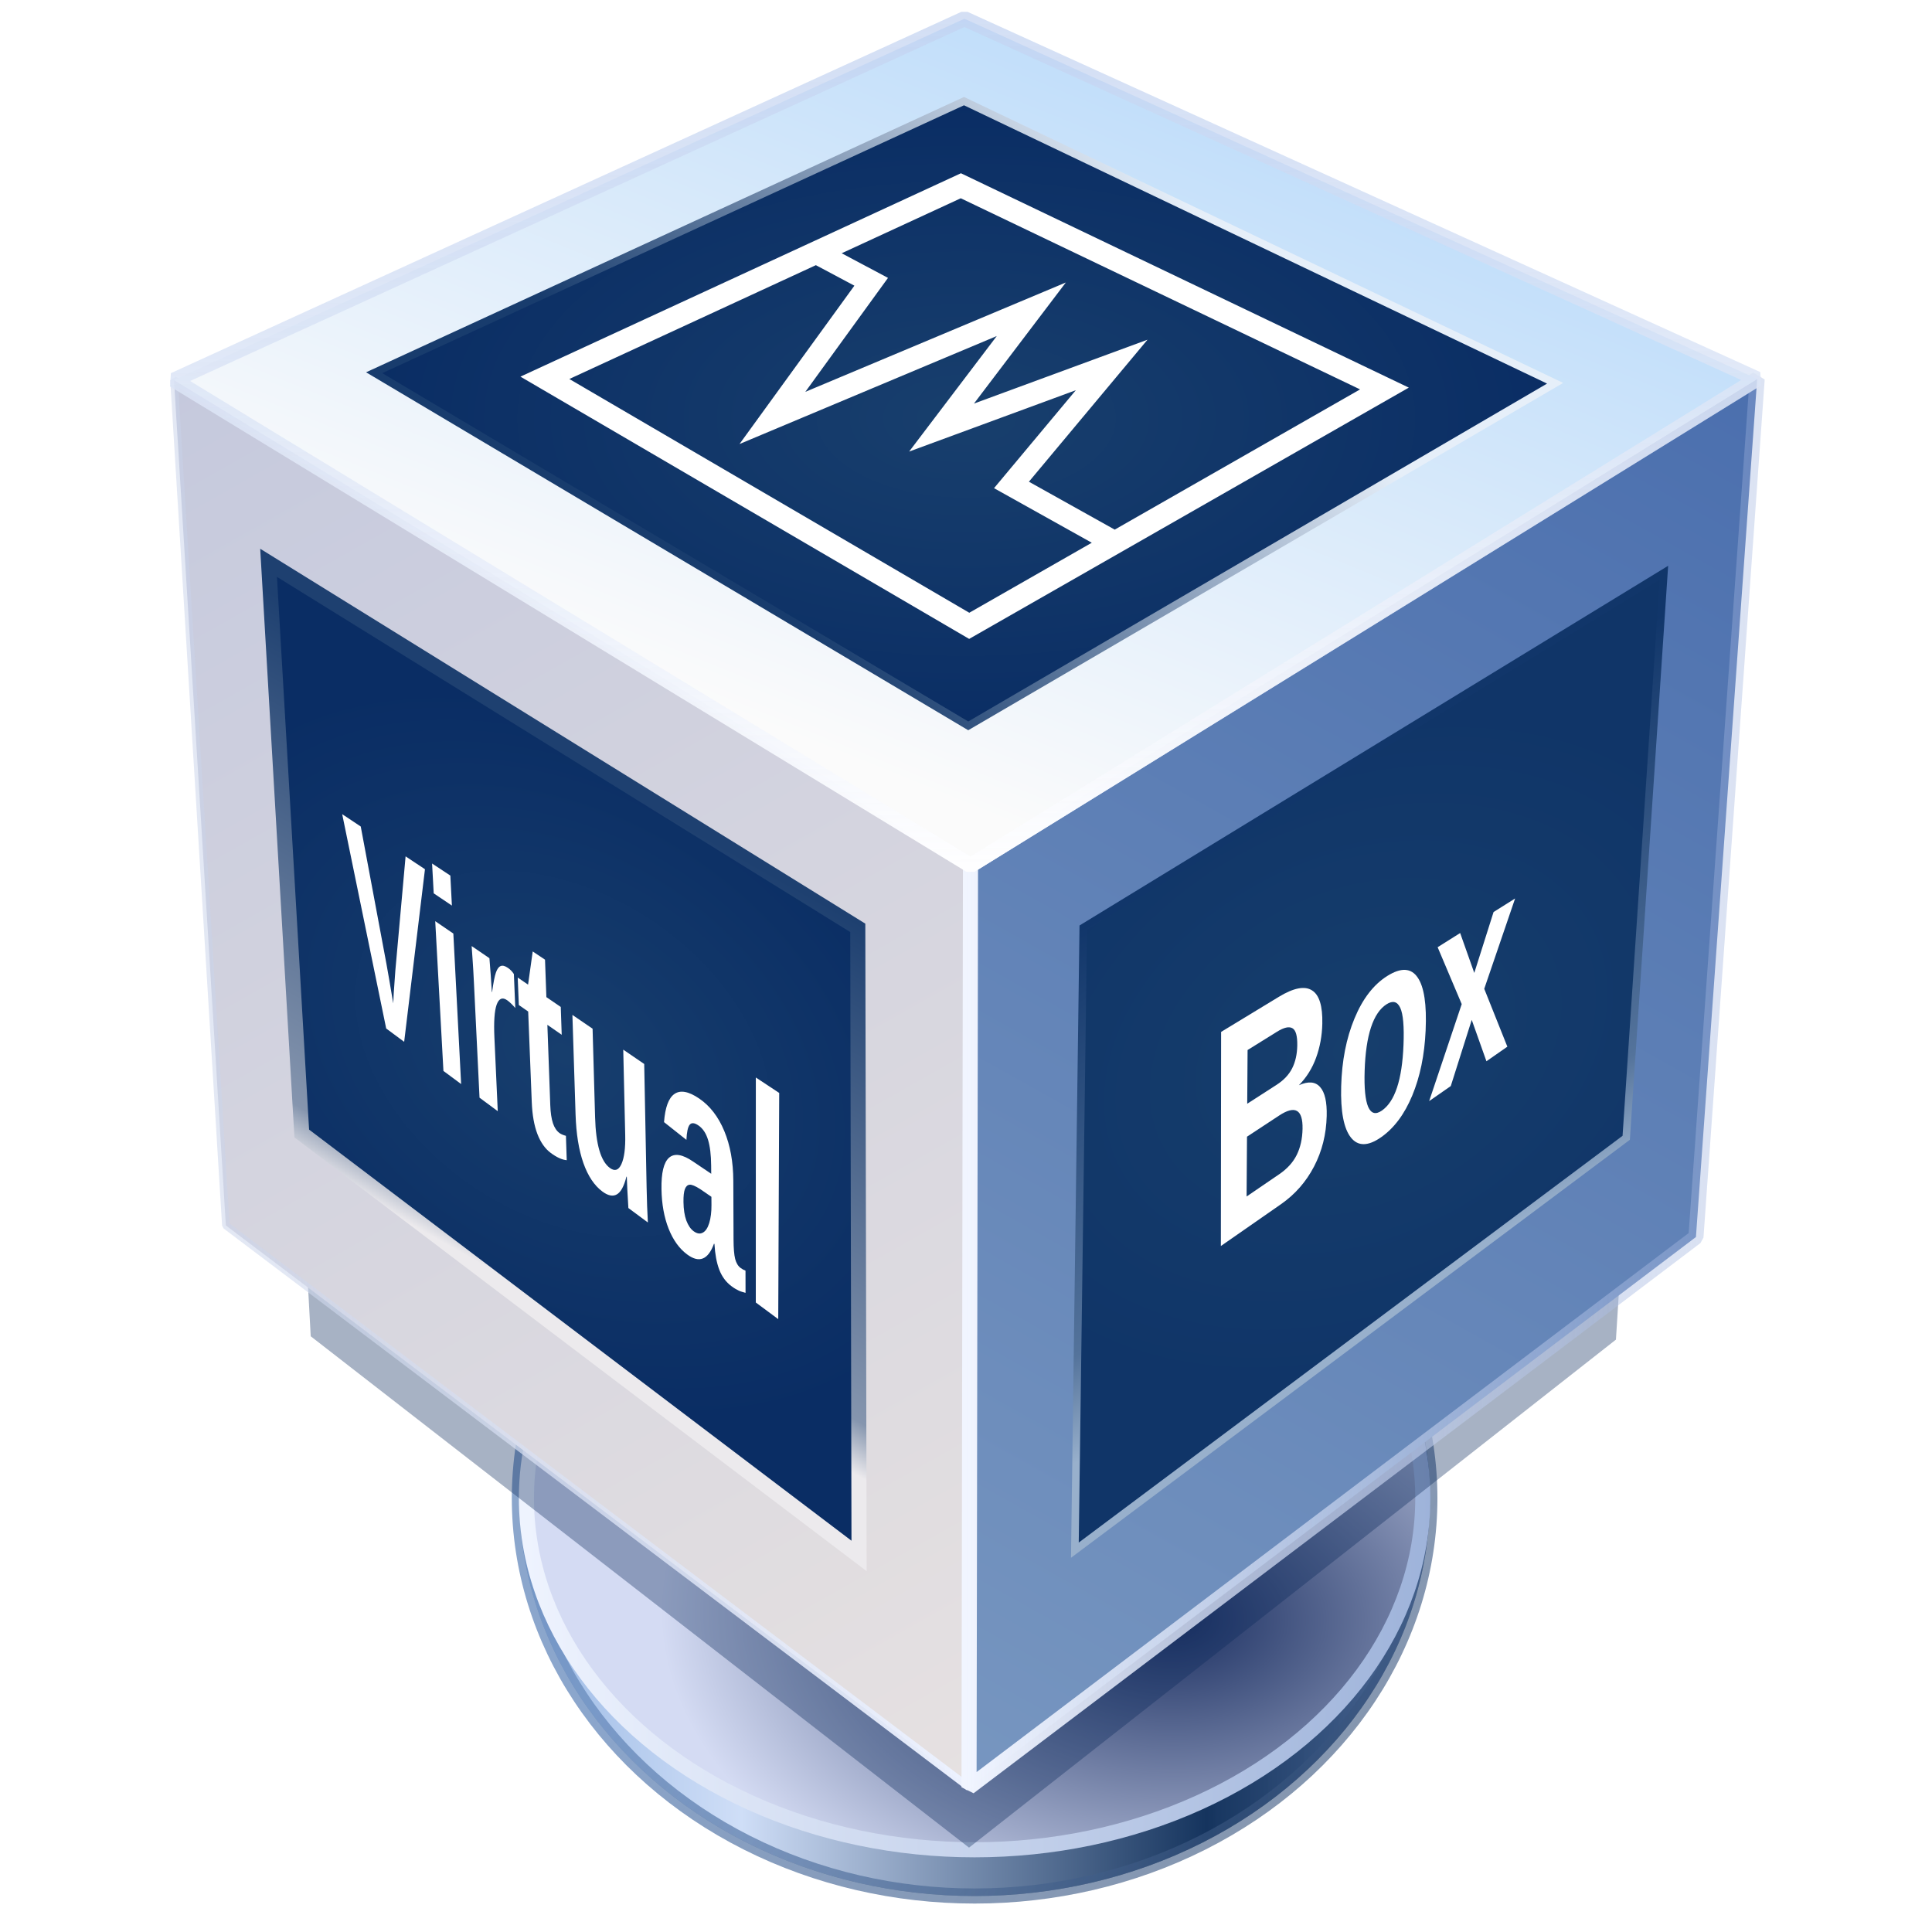 <svg height="256" viewBox="0 0 256 256" width="256" xmlns="http://www.w3.org/2000/svg" xmlns:xlink="http://www.w3.org/1999/xlink">
  <defs>
    <radialGradient id="radialGradient1252" cx="128.032" cy="56.018" gradientTransform="matrix(1 0 0 .529 -0 25.813)" gradientUnits="userSpaceOnUse" r="79.312">
      <stop offset="0" stop-color="#183f6d"/>
      <stop offset="1" stop-color="#0a2d64"/>
    </radialGradient>
    <radialGradient id="radialGradient1260" cx="74.597" cy="139.633" gradientTransform="matrix(1.257 .845 -.599 .891 64.501 -47.78)" gradientUnits="userSpaceOnUse" r="39.563">
      <stop offset="0" stop-color="#173e6d"/>
      <stop offset="1" stop-color="#0a2d64"/>
    </radialGradient>
    <radialGradient id="radialGradient1268" cx="180.866" cy="138.284" gradientTransform="matrix(1.299 -.647 .464 .932 -119.47 126.917)" gradientUnits="userSpaceOnUse" r="39.563">
      <stop offset="0" stop-color="#163e6c"/>
      <stop offset="1" stop-color="#103568"/>
    </radialGradient>
    <linearGradient id="linearGradient1276" gradientUnits="userSpaceOnUse" x1="101.138" x2="160.321" y1="76.802" y2="30.486">
      <stop offset="0" stop-color="#183c6d"/>
      <stop offset="1" stop-color="#e6eff9"/>
    </linearGradient>
    <linearGradient id="linearGradient1284" gradientUnits="userSpaceOnUse" x1="110.628" x2="147.47" y1="100.107" y2="9.369">
      <stop offset="0" stop-color="#fbfbfb"/>
      <stop offset="1" stop-color="#c1defa"/>
    </linearGradient>
    <linearGradient id="linearGradient1292" gradientUnits="userSpaceOnUse" x1="128.595" x2="127.793" y1="114.671" y2="2.482">
      <stop offset="0" stop-color="#fefeff"/>
      <stop offset="1" stop-color="#c2d2f0" stop-opacity=".71"/>
    </linearGradient>
    <linearGradient id="linearGradient1300" gradientUnits="userSpaceOnUse" x1="23.055" x2="128.402" y1="50.358" y2="236.819">
      <stop offset="0" stop-color="#c5c9dd"/>
      <stop offset="1" stop-color="#e6e1e1"/>
    </linearGradient>
    <linearGradient id="linearGradient1308" gradientUnits="userSpaceOnUse" x1="232.834" x2="128.402" y1="50.215" y2="236.819">
      <stop offset="0" stop-color="#4b6fae"/>
      <stop offset="1" stop-color="#7796c0"/>
    </linearGradient>
    <linearGradient id="linearGradient1316" gradientUnits="userSpaceOnUse" x1="69.794" x2="101.139" y1="170.876" y2="115.162">
      <stop offset="0" stop-color="#eceaed"/>
      <stop offset=".099" stop-color="#8595ae"/>
      <stop offset="1" stop-color="#1e4070"/>
    </linearGradient>
    <linearGradient id="linearGradient1324" gradientUnits="userSpaceOnUse" x1="160.58" x2="190.045" y1="113.594" y2="168.19">
      <stop offset="0" stop-color="#11366a"/>
      <stop offset=".799" stop-color="#54739b"/>
      <stop offset="1" stop-color="#98b0cc"/>
    </linearGradient>
    <linearGradient id="linearGradient1332" gradientUnits="userSpaceOnUse" x1="22.497" x2="129.096" y1="143.628" y2="143.628">
      <stop offset="0" stop-color="#c8d2e9" stop-opacity=".506"/>
      <stop offset="1" stop-color="#edf2ff"/>
    </linearGradient>
    <linearGradient id="linearGradient1340" gradientUnits="userSpaceOnUse" x1="127.9" x2="233.402" y1="143.551" y2="143.551">
      <stop offset="0" stop-color="#f1f5ff"/>
      <stop offset="1" stop-color="#9db1dd" stop-opacity=".357"/>
    </linearGradient>
    <linearGradient id="linearGradient1348" gradientUnits="userSpaceOnUse" x1="105.986" x2="167.537" y1="195.395" y2="247.218">
      <stop offset="0" stop-color="#6a8cbd" stop-opacity=".776"/>
      <stop offset="1" stop-color="#35517a" stop-opacity=".6"/>
    </linearGradient>
    <linearGradient id="linearGradient1356" gradientUnits="userSpaceOnUse" x1="69.777" x2="189.744" y1="207.602" y2="207.208">
      <stop offset="0" stop-color="#eef3fe"/>
      <stop offset="1" stop-color="#9eb3da"/>
    </linearGradient>
    <linearGradient id="linearGradient1382" gradientUnits="userSpaceOnUse" x1="67.818" x2="190.466" y1="198.527" y2="198.527">
      <stop offset="0" stop-color="#99b8e4"/>
      <stop offset=".248" stop-color="#cfdef7"/>
      <stop offset=".75" stop-color="#15345e"/>
      <stop offset="1" stop-color="#4d6a99" stop-opacity=".949"/>
    </linearGradient>
    <filter id="filter1679" color-interpolation-filters="sRGB" height="1.1" width="1.092" x="-.046" y="-.05">
      <feGaussianBlur stdDeviation="3.551"/>
    </filter>
    <radialGradient id="radialGradient1683" cx="154.039" cy="217.872" gradientTransform="matrix(1.116 .027 -.018 .738 -13.05 49.445)" gradientUnits="userSpaceOnUse" r="60.387">
      <stop offset="0" stop-color="#1a2e60"/>
      <stop offset="1" stop-color="#d4dbf3"/>
    </radialGradient>
    <filter id="filter1701" color-interpolation-filters="sRGB" height="1.232" width="1.202" x="-.101" y="-.116">
      <feGaussianBlur stdDeviation="5.086"/>
    </filter>
  </defs>
  <ellipse cx="129.142" cy="198.527" filter="url(#filter1701)" opacity=".6" rx="60.324" ry="52.705"/>
  <ellipse cx="129.142" cy="198.527" fill="url(#linearGradient1382)" rx="60.324" ry="52.705" stroke="url(#linearGradient1348)" stroke-linecap="round" stroke-linejoin="bevel" stroke-width="2"/>
  <ellipse cx="129.142" cy="198.527" fill="url(#radialGradient1683)" rx="59.387" ry="46.58" stroke="url(#linearGradient1356)" stroke-linecap="round" stroke-linejoin="bevel" stroke-width="2"/>
  <path d="m128.595 122.671 91.88-46.77-6.355 101.605-85.719 67.314zm-93.007-48.095 93.007 48.095-.194 122.148-87.228-67.755z" fill="#0a2b5c" filter="url(#filter1679)" opacity=".6"/>
  <path d="m23.055 50.358 105.54 64.313-.194 122.148-98.474-74.441z" fill="url(#linearGradient1300)" stroke="url(#linearGradient1332)" stroke-linejoin="bevel"/>
  <path d="m128.595 114.671 104.239-64.456-8.113 113.695-96.32 72.909z" fill="url(#linearGradient1308)" stroke="url(#linearGradient1340)" stroke-linejoin="bevel" stroke-width="2"/>
  <path d="m128.595 114.671 104.239-64.456-105.041-47.734-104.738 47.877z" fill="url(#linearGradient1284)" stroke="url(#linearGradient1292)" stroke-linejoin="bevel" stroke-width="2.002"/>
  <path d="m35.589 74.576 4.396 75.62 73.845 55.972-.17-83.223z" fill="url(#radialGradient1260)" stroke="url(#linearGradient1316)" stroke-width="2"/>
  <path d="m49.579 49.387 78.718 46.792 77.765-45.395-78.324-37.384z" fill="url(#radialGradient1252)" stroke="url(#linearGradient1276)"/>
  <path d="m143.539 122.913-1.114 82.494 73.056-54.644 4.994-74.862z" fill="url(#radialGradient1268)" stroke="url(#linearGradient1324)"/>
  <path d="m108.488 33.64 6.95 3.698-13.088 18.041 34.303-14.399-11.894 15.676 22.542-8.297-13.276 15.898 13.215 7.378m-75.04-21.572 55.117-25.448 56.129 26.865-55.019 31.446z" fill="none" stroke="#fff" stroke-width="3"/>
  <g fill="#fff">
    <path d="m53.554 138.047-2.382-1.766-5.83-28.399 2.459 1.636 3.41 18.235c.211 1.16.51 2.894.894 5.197l.072-1.414.209-2.943 1.357-15.122 2.567 1.707z" fill="#fff"/>
    <path d="m57.469 118.373-.216-3.953 2.42 1.599.206 3.974zm1.288 23.531-1.086-19.843 2.399 1.639 1.032 19.942z" fill="#fff"/>
    <path d="m63.54 145.45-.741-15.243c-.054-1.116-.108-2.053-.162-2.808-.048-.766-.096-1.446-.141-2.041l2.355 1.609c.028.241.084.957.167 2.145.082 1.172.132 1.946.149 2.324l.035.025c.176-1.272.346-2.137.509-2.591.163-.468.369-.754.618-.856.249-.115.571-.038.966.231.324.221.589.495.796.823l.187 4.496c-.414-.473-.776-.817-1.086-1.032-.623-.433-1.085-.234-1.385.594-.293.828-.391 2.283-.296 4.36l.444 9.752z" fill="#fff"/>
    <path d="m72.969 152.762c-.743-.552-1.329-1.384-1.76-2.499-.431-1.127-.68-2.532-.747-4.221l-.474-12.01-1.239-.86-.149-3.642 1.372.938.616-4.396 1.63 1.091.18 4.962 1.907 1.303.124 3.684-1.899-1.317.385 10.653c.036.983.153 1.775.351 2.379.198.591.488 1.027.871 1.307.201.147.484.27.851.368l.108 3.228c-.618-.05-1.327-.373-2.128-.968z" fill="#fff"/>
    <path d="m78.52 136.308.333 11.742c.102 3.601.754 5.829 1.963 6.713.646.472 1.153.306 1.522-.505.377-.823.546-2.108.506-3.859l-.261-11.315 2.778 1.899.318 16.362c.034 1.749.09 3.295.167 4.64l-2.582-1.914c-.118-1.859-.187-3.239-.208-4.134l-.048-.035c-.322 1.287-.75 2.074-1.285 2.367-.525.296-1.161.166-1.906-.388-1.072-.795-1.909-2.052-2.517-3.773-.609-1.734-.954-3.874-1.035-6.432l-.419-13.195z" fill="#fff"/>
    <path d="m91.049 166.219c-1.042-.774-1.859-1.91-2.455-3.413-.596-1.515-.91-3.258-.944-5.235-.036-2.155.297-3.548 1.005-4.171.719-.623 1.781-.454 3.191.517l2.394 1.614-.009-1.09c-.011-1.405-.147-2.538-.409-3.395-.262-.871-.683-1.508-1.262-1.909-.536-.371-.928-.405-1.175-.101-.24.294-.384.962-.432 2.002l-2.966-2.351c.148-1.954.607-3.201 1.383-3.734.788-.545 1.88-.345 3.279.61 1.425.972 2.535 2.409 3.322 4.306.788 1.899 1.187 4.095 1.196 6.577l.03 7.776c.005 1.183.077 2.05.217 2.604.147.546.387.941.721 1.186.223.163.438.283.648.358l.005 2.94c-.174-.052-.33-.097-.468-.135-.138-.039-.277-.09-.415-.154-.138-.064-.286-.142-.445-.234-.152-.087-.331-.207-.537-.36-.727-.54-1.266-1.27-1.619-2.192-.346-.917-.557-2.048-.635-3.396l-.061-.045c-.781 2.14-1.968 2.607-3.559 1.425zm3.216-7.636-1.478-1.017c-.666-.424-1.136-.618-1.41-.583-.274.022-.482.214-.625.574-.135.364-.198.933-.188 1.706.013.99.139 1.813.38 2.47.247.65.568 1.119.964 1.409.444.325.847.391 1.208.195.369-.191.656-.616.86-1.277.205-.676.304-1.476.297-2.401z" fill="#fff"/>
    <path d="m100.148 172.588.005-29.814 3.097 2.047-.129 29.971z" fill="#fff"/>
  </g>
  <g fill="#fff" transform="translate(147.565 -63.277)">
    <path d="m28.23 211.143c-.059 2.443-.617 4.67-1.675 6.7-1.061 2.035-2.519 3.698-4.387 4.998l-7.962 5.539.033-28.371 7.639-4.642c1.976-1.201 3.442-1.481 4.408-.858.964.599 1.416 2.075 1.362 4.418-.036 1.597-.312 3.098-.826 4.509-.507 1.393-1.264 2.604-2.276 3.638 1.257-.558 2.194-.473 2.816.249.625.699.913 1.973.868 3.818zm-3.9-9.325c.022-1.276-.191-2.042-.642-2.296-.445-.259-1.121-.108-2.031.457l-3.91 2.431-.049 7.118 3.889-2.505c.944-.608 1.629-1.332 2.058-2.174.436-.859.664-1.869.685-3.033zm.699 11.036c.048-2.561-.975-3.161-3.092-1.768l-4.268 2.807-.054 7.925 4.336-2.959c1.048-.715 1.813-1.559 2.3-2.534.494-.992.753-2.147.778-3.471z" fill="#fff"/>
    <path d="m41.34 199.802c-.146 3.274-.738 6.147-1.776 8.644-1.038 2.487-2.413 4.327-4.14 5.53-1.713 1.194-3.041 1.213-3.98.038-.951-1.19-1.386-3.45-1.296-6.795.091-3.369.678-6.372 1.761-8.981 1.082-2.621 2.536-4.504 4.346-5.64 1.829-1.148 3.17-1.071 4.031.209.858 1.247 1.206 3.584 1.053 6.994zm-2.934 1.945c.098-2.441-.044-4.086-.427-4.924-.386-.843-.992-1.003-1.818-.475-1.778 1.138-2.752 4.096-2.903 8.81-.074 2.299.085 3.895.473 4.798.393.879.99 1.041 1.791.492 1.743-1.195 2.699-4.075 2.884-8.702z" fill="#fff"/>
    <path d="m49.395 203.898-1.947-5.482-2.777 8.768-2.866 1.994 4.315-12.85-3.191-7.542 2.985-1.877 1.871 5.285 2.555-8.069 2.855-1.795-4.09 11.968 3.062 7.669z" fill="#fff"/>
  </g>
</svg>
